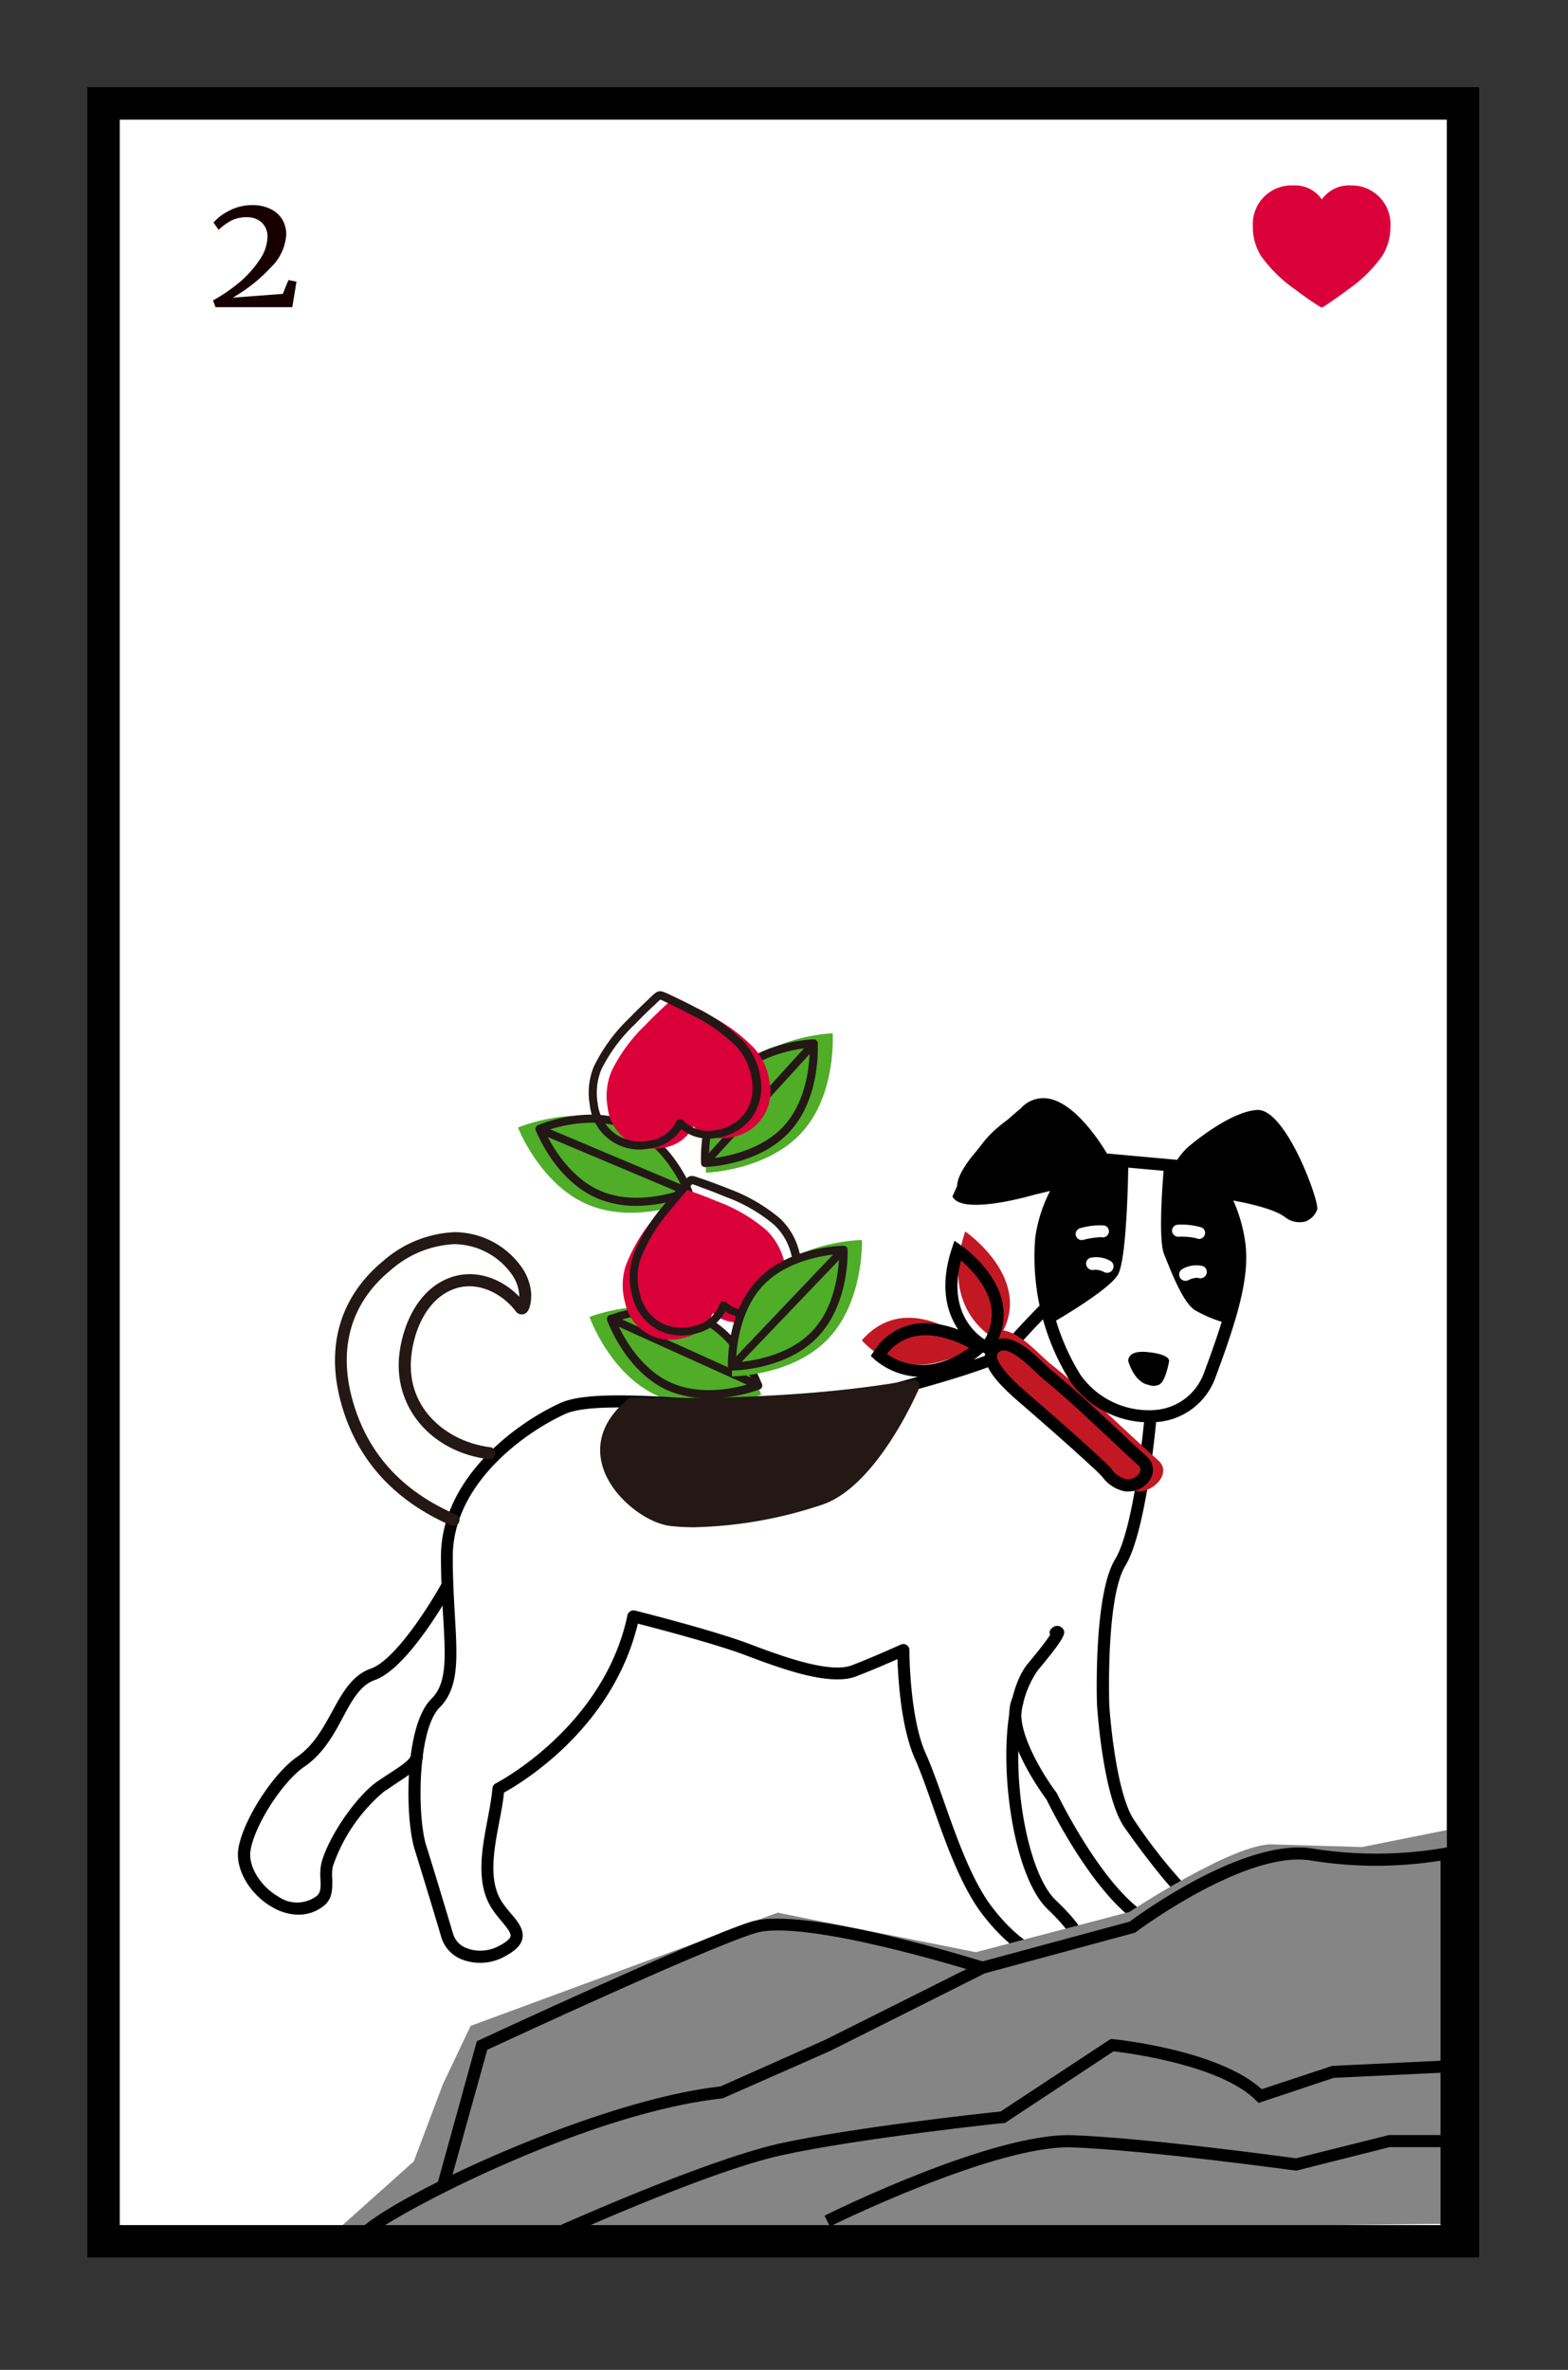 <svg id="圖層_1" data-name="圖層 1" xmlns="http://www.w3.org/2000/svg" viewBox="0 0 194.94 294.58"><rect x="0" y="0" width="194.94" height="294.58" fill="#333333" stroke="none"/><defs><style>.cls-1{fill:#fff;}.cls-2{fill:#170000;}.cls-3{fill:#da003a;}.cls-4{fill:#4fad28;}.cls-5{fill:#231815;}.cls-6{fill:#c21823;}.cls-7{fill:#858585;}</style></defs><title>新接龍</title><rect class="cls-1" x="12.88" y="12.85" width="169" height="265.73"/><path d="M183.88,280.58h-173V10.85h173Zm-169-4h165V14.85h-165Z"/><path class="cls-2" d="M29.88,35a13.32,13.32,0,0,0,2.46-2.8,5.15,5.15,0,0,0,.91-2.73,2.37,2.37,0,0,0-.66-1.76A2.6,2.6,0,0,0,30.7,27a4.07,4.07,0,0,0-2,.45,7.35,7.35,0,0,0-1.52,1.12l-.64-.91a6.52,6.52,0,0,1,2-1.49,6,6,0,0,1,2.79-.67,5,5,0,0,1,2.37.51,3.42,3.42,0,0,1,1.43,1.33,3.72,3.72,0,0,1,.46,1.81,6.21,6.21,0,0,1-1.91,4.08A20.07,20.07,0,0,1,28.94,37l6.22-.47.7-1.72,1,.2-.52,3.17H26.79l-.3-.84A20.68,20.68,0,0,0,29.88,35Z"/><path class="cls-3" d="M167.94,23.05a4.11,4.11,0,0,0-3.6,1.74,4.07,4.07,0,0,0-3.58-1.74,4.81,4.81,0,0,0-5,5.08,6.75,6.75,0,0,0,1,3.66,17.39,17.39,0,0,0,4.3,4.22c.84.64,1.62,1.19,2.13,1.53,1,.65,1,.66,1.12.66h0c.11,0,.18,0,1.11-.66.51-.34,1.29-.88,2.13-1.52a17.3,17.3,0,0,0,4.31-4.23,6.72,6.72,0,0,0,1-3.66A4.81,4.81,0,0,0,167.94,23.05Z"/><path class="cls-4" d="M77.31,139.69c6,2.51,8.68,9.57,8.68,9.57s-6.95,3-12.91.47-8.68-9.57-8.68-9.57S71.35,137.18,77.31,139.69Z"/><path class="cls-5" d="M79.12,149.89a12.41,12.41,0,0,1-4.8-.91c-5.25-2.21-7.61-8.23-7.71-8.48a.5.5,0,0,1,.27-.64c.25-.11,6.21-2.61,11.45-.4h0c5.25,2.21,7.62,8.22,7.72,8.48a.52.52,0,0,1-.27.64A18.77,18.77,0,0,1,79.12,149.89ZM67.74,140.6c.66,1.42,2.92,5.75,7,7.46s8.73.3,10.2-.22c-.65-1.43-2.92-5.76-7-7.46h0C73.9,138.67,69.22,140.07,67.74,140.6Z"/><path class="cls-5" d="M85.58,148.62a.58.58,0,0,1-.19,0l-18.51-7.8a.52.52,0,0,1-.27-.66.51.51,0,0,1,.66-.26l18.5,7.8a.49.49,0,0,1,.27.65A.51.51,0,0,1,85.58,148.62Z"/><path class="cls-4" d="M91.61,133.43c-4.35,4.79-3.84,12.34-3.84,12.34s7.56-.23,11.91-5,3.84-12.33,3.84-12.33S96,128.64,91.61,133.43Z"/><path class="cls-5" d="M87.66,145.06a.5.5,0,0,1-.5-.47c0-.27-.4-6.72,3.42-10.94s10.29-4.45,10.56-4.46a.54.54,0,0,1,.52.47c0,.27.4,6.72-3.42,10.94S88,145.05,87.68,145.06Zm13-14.83c-1.56.14-6.4.85-9.35,4.09s-3.18,8.14-3.17,9.7c1.56-.14,6.4-.85,9.34-4.09S100.68,131.79,100.67,130.23Z"/><path class="cls-5" d="M87.66,145.06a.5.5,0,0,1-.34-.13.51.51,0,0,1,0-.71l13.5-14.86a.49.49,0,0,1,.7,0,.5.5,0,0,1,0,.71L88,144.89A.5.5,0,0,1,87.66,145.06Z"/><path class="cls-3" d="M82.28,142.68A4.89,4.89,0,0,0,86.2,140a4.89,4.89,0,0,0,4.55,1.38,5.75,5.75,0,0,0,4.91-6.93,7.93,7.93,0,0,0-1.86-4.12A20.4,20.4,0,0,0,88,126.11c-1.12-.61-2.14-1.1-2.8-1.41-1.27-.59-1.31-.59-1.45-.57h0c-.13,0-.21.08-1.19,1-.53.49-1.35,1.28-2.23,2.19a20.46,20.46,0,0,0-4.29,5.8,8,8,0,0,0-.5,4.5A5.75,5.75,0,0,0,82.28,142.68Z"/><path class="cls-5" d="M79.6,142.89a6.2,6.2,0,0,1-6.28-5.58,8.52,8.52,0,0,1,.52-4.76,21,21,0,0,1,4.4-6c.89-.92,1.71-1.71,2.25-2.21,1-1,1.15-1.06,1.45-1.11s.49,0,1.76.61c.67.31,1.7.81,2.83,1.41a21,21,0,0,1,6,4.31,8.45,8.45,0,0,1,2,4.36,6.45,6.45,0,0,1-1.26,5.24,6.56,6.56,0,0,1-4.07,2.26,5.43,5.43,0,0,1-4.5-1.07,5.49,5.49,0,0,1-4,2.41h0A6.89,6.89,0,0,1,79.6,142.89Zm2.47-18.64s-.57.56-.9.86c-.53.49-1.34,1.27-2.21,2.18a20,20,0,0,0-4.19,5.63,7.67,7.67,0,0,0-.46,4.24,5.42,5.42,0,0,0,2.36,3.9,5.61,5.61,0,0,0,3.88.75h0a4.39,4.39,0,0,0,3.54-2.44.5.5,0,0,1,.81-.13A4.4,4.4,0,0,0,89,140.47a5.63,5.63,0,0,0,3.45-1.9,5.45,5.45,0,0,0,1-4.45,7.64,7.64,0,0,0-1.75-3.89,20.36,20.36,0,0,0-5.71-4.06c-1.1-.59-2.12-1.08-2.77-1.39C82.87,124.59,82.2,124.28,82.07,124.25Z"/><path class="cls-4" d="M86.21,163.57c5.9,2.66,8.43,9.79,8.43,9.79s-7,2.8-12.92.13-8.43-9.79-8.43-9.79S80.32,160.9,86.21,163.57Z"/><path class="cls-5" d="M88.16,173.81a12.63,12.63,0,0,1-5.18-1c-5.18-2.35-7.39-8.42-7.49-8.68a.5.5,0,0,1,.29-.63c.25-.11,6.27-2.46,11.46-.11h0c5.19,2.35,7.4,8.42,7.49,8.68a.5.5,0,0,1-.28.63A18.64,18.64,0,0,1,88.16,173.81Zm-11.54-9.58c.62,1.44,2.78,5.83,6.78,7.63s8.72.54,10.2,0c-.61-1.44-2.77-5.83-6.77-7.64h0C82.83,162.46,78.11,163.74,76.62,164.23Z"/><path class="cls-5" d="M94.26,172.71a.46.46,0,0,1-.2-.05l-18.3-8.27a.51.51,0,0,1-.25-.67.49.49,0,0,1,.66-.24l18.3,8.27a.5.5,0,0,1,.25.66A.51.51,0,0,1,94.26,172.71Z"/><path class="cls-3" d="M97.5,156.81a8.1,8.1,0,0,0-2.25-3.93A20.26,20.26,0,0,0,89,149.27c-1.17-.5-2.23-.89-2.92-1.13-1.25-.45-1.35-.46-1.48-.43h0c-.14,0-.18.05-1.11,1.1-.48.54-1.22,1.4-2,2.4a20.24,20.24,0,0,0-3.71,6.16,8,8,0,0,0-.07,4.53,5.75,5.75,0,0,0,7.26,4.4,4.9,4.9,0,0,0,3.63-3.08,4.88,4.88,0,0,0,4.67.94A5.75,5.75,0,0,0,97.5,156.81Z"/><path class="cls-5" d="M84.72,166a6.34,6.34,0,0,1-2.89-.68A6.44,6.44,0,0,1,78.59,161a8.58,8.58,0,0,1,.07-4.79,21,21,0,0,1,3.8-6.33c.79-1,1.54-1.87,2-2.43.94-1,1-1.17,1.36-1.25s.47,0,1.79.44c.7.25,1.78.64,3,1.13a21.17,21.17,0,0,1,6.4,3.72,8.45,8.45,0,0,1,2.37,4.16A6.41,6.41,0,0,1,98.6,161a6.61,6.61,0,0,1-3.84,2.64,5.52,5.52,0,0,1-4.59-.64,5.48,5.48,0,0,1-3.71,2.77A7,7,0,0,1,84.72,166Zm1.33-18.82c0,.05-.52.61-.82,1-.48.54-1.21,1.39-2,2.37a20.3,20.3,0,0,0-3.62,6,7.53,7.53,0,0,0-.06,4.26,5.43,5.43,0,0,0,2.72,3.66,5.62,5.62,0,0,0,3.93.38,4.37,4.37,0,0,0,3.28-2.76.51.51,0,0,1,.8-.21,4.43,4.43,0,0,0,4.22.84,5.68,5.68,0,0,0,3.26-2.23,5.48,5.48,0,0,0,.62-4.53h0a7.55,7.55,0,0,0-2.12-3.7,20,20,0,0,0-6.08-3.5c-1.15-.49-2.2-.88-2.89-1.12C86.88,147.46,86.17,147.21,86.05,147.2Z"/><path class="cls-4" d="M95.19,158.84C90.72,163.52,91,171.08,91,171.08s7.56,0,12-4.71,4.16-12.23,4.16-12.23S99.66,154.17,95.19,158.84Z"/><path class="cls-5" d="M91,170.36a.5.5,0,0,1-.5-.48c0-.27-.23-6.73,3.71-10.84s10.39-4.19,10.67-4.19h0a.5.5,0,0,1,.5.48c0,.27.23,6.73-3.71,10.85S91.23,170.36,91,170.36Zm13.38-14.49c-1.56.11-6.42.69-9.45,3.86s-3.39,8-3.43,9.61c1.56-.1,6.42-.68,9.45-3.85S104.29,157.44,104.33,155.87Z"/><path class="cls-5" d="M91,170.36a.48.48,0,0,1-.34-.13.5.5,0,0,1,0-.71L104.47,155a.5.5,0,0,1,.71,0,.51.51,0,0,1,0,.71L91.31,170.21A.51.51,0,0,1,91,170.36Z"/><path d="M140.28,144.36s-.1,12.1-1.31,14.11-8.35,6.08-8.35,6.08a20.66,20.66,0,0,1,.48-16.09.34.34,0,0,0-.4-.46l-2.16.52s-8.91,2.64-10.13.21c0,0,2.3-5.59,5.13-8.13a16.77,16.77,0,0,1,5.37-3.36,15.75,15.75,0,0,1,3.41,1,17.93,17.93,0,0,1,3.61,3.91l1.22,1.91Z"/><path d="M144.73,144.76s-.86,9.08,0,11.16,2.26,5.89,3.82,6.93a16.5,16.5,0,0,0,4.22,1.7s1.93-6.64,1.28-9.72a45.9,45.9,0,0,0-2.08-6.59,37.8,37.8,0,0,1,4.38.89,40.5,40.5,0,0,1,5.53,2.5l1.11-2.69-4-7.87-2.72-2.36L151.07,141l-4.3,4Z"/><path d="M131.34,244.28c-2.7,0-6.17-2.35-9.23-6.36-2.64-3.46-4.54-8.85-6.21-13.61-.76-2.16-1.48-4.19-2.15-5.69-1.72-3.82-2.09-9.87-2.17-12.39-1.18.52-3.17,1.39-5.15,2.15-3.35,1.29-9.65-1.09-13.81-2.66-3.76-1.41-11-3.3-13.32-3.9-3.13,13-14.39,19.76-16.64,21-.11,1.13-.34,2.33-.58,3.59-.71,3.72-1.43,7.57.48,10.23.31.43.64.83.94,1.19.87,1,1.68,2,1.44,3.16-.19.88-1,1.61-2.48,2.35a6.29,6.29,0,0,1-5.14.18,4.32,4.32,0,0,1-2.47-2.76c0-.06-2.11-7.07-3.3-10.87s-1.35-15.29,2.07-18.71c2-1.95,1.76-5.28,1.47-10.33-.13-2.14-.27-4.58-.27-7.34,0-9.77,9.34-16.62,14.86-19.12,3.22-1.47,11.09-.91,18.7-.38,5.14.36,10,.7,12.46.32,6.07-.94,21.86-5.5,23.39-6.57a90.93,90.93,0,0,1,6.63-7.05.75.75,0,0,1,1.06,0,.75.75,0,0,1,0,1.06,90.26,90.26,0,0,0-6.41,6.78c-.78,1.57-19.85,6.55-24.43,7.26-2.63.4-7.57.06-12.79-.31-7.08-.49-15.11-1.05-18,.25-5.19,2.36-14,8.76-14,17.76,0,2.72.14,5.13.26,7.26.32,5.45.52,9.05-1.89,11.47C51.9,215,51.83,225.75,53,229.44s3.3,10.83,3.32,10.91a2.75,2.75,0,0,0,1.62,1.78A4.83,4.83,0,0,0,61.8,242c1.35-.66,1.63-1.11,1.67-1.32.09-.42-.5-1.13-1.12-1.88-.33-.39-.68-.81-1-1.27-2.29-3.19-1.46-7.55-.73-11.39.26-1.38.5-2.68.6-3.85a.74.74,0,0,1,.41-.61c.13-.06,13.43-6.95,16.38-20.91a.77.77,0,0,1,.34-.48.74.74,0,0,1,.58-.1c.39.1,9.65,2.42,14.23,4.15,3.71,1.4,9.92,3.74,12.74,2.66,3-1.16,6.07-2.57,6.1-2.58a.75.75,0,0,1,1.06.68c0,.08,0,8.4,2.06,12.93.7,1.55,1.43,3.61,2.2,5.8,1.64,4.65,3.5,9.93,6,13.2,3.59,4.71,7.11,6.23,8.86,5.65.82-.28,1.24-.55,1.31-.86s-.08-1.49-3.25-4.51c-4-3.84-5.91-16-4.83-23.82.42-3.05,1.23-5.32,2.41-6.74,1.67-2,2.4-3,2.73-3.53a.71.71,0,0,1,.25-.86.89.89,0,0,1,1.26,0c.52.55.52,1-3.09,5.33a12.34,12.34,0,0,0-2.07,6c-1.13,8.19,1,19.35,4.38,22.53,2.88,2.75,4,4.52,3.67,5.92-.25,1.14-1.36,1.64-2.3,2A3.88,3.88,0,0,1,131.34,244.28Z"/><path d="M145.32,240.44a6.85,6.85,0,0,1-3.38-1.15c-5.87-3.52-11.32-14.55-11.84-15.62-.61-.82-6.12-8.37-4.22-12.67l1.37.61c-1.34,3,2.5,9.12,4.09,11.21l.08.13c.05.12,5.64,11.66,11.29,15.05,1.13.68,2.66,1.34,3.52.64A3.2,3.2,0,0,0,147,236c-1.9-1.44-6.53-7.85-7.3-9-2.58-3.9-3.28-14.57-3.31-15s-.45-13.77,2.24-18.17c2.48-4.05,3.7-18.06,3.71-18.2l1.49.13c-.05.59-1.26,14.5-3.92,18.86-2.45,4-2,17.17-2,17.31s.7,10.69,3.06,14.26a65.32,65.32,0,0,0,6.9,8.7.87.87,0,0,1,.54.58,4.59,4.59,0,0,1-1.18,4.35A2.87,2.87,0,0,1,145.32,240.44Zm1.71-4.37a.69.69,0,0,0,.54.25A1,1,0,0,1,147,236.07Zm.54-1.25h0Z"/><path d="M37.09,238a6.61,6.61,0,0,1-3.21-.92c-2.81-1.59-4.64-4.7-4.25-7.25.53-3.49,4.29-9.38,7.32-11.46,2-1.38,3.18-3.5,4.31-5.56,1.28-2.35,2.49-4.57,4.84-5.4,3.08-1.08,7.46-8.12,8.89-10.74l1.31.72c-.22.4-5.46,9.94-9.7,11.44-1.81.64-2.84,2.52-4,4.7s-2.46,4.5-4.77,6.08c-2.72,1.86-6.22,7.32-6.69,10.45-.29,1.93,1.25,4.44,3.51,5.72a4.07,4.07,0,0,0,4.73-.11c.51-.43.51-1.09.46-2.14a6.41,6.41,0,0,1,.12-1.95c.86-3.26,4.3-8.28,6.94-10.13.58-.4,1.13-.76,1.64-1.09,1.33-.87,2.48-1.62,2.58-2.24l1.48.22c-.2,1.29-1.48,2.12-3.24,3.27-.5.33-1,.68-1.6,1.07A21,21,0,0,0,41.38,232a5.07,5.07,0,0,0-.07,1.49c0,1.09.11,2.44-1,3.36A5,5,0,0,1,37.09,238Z"/><path class="cls-5" d="M56.42,189.7a.8.8,0,0,1-.3-.06c-7.17-3.12-11.79-8.25-13.72-15.26s-.13-13.24,5.29-17.68a14.36,14.36,0,0,1,8.84-3.54h0a10.27,10.27,0,0,1,8.51,4.63,6.59,6.59,0,0,1,1,3s.11,2.17-.86,2.54a.92.92,0,0,1-1.08-.36c-1.66-2.18-4.85-3.94-7.93-2.64-3.39,1.43-4.85,5.55-5.07,8.64-.45,6.3,4.6,10.26,9.84,10.92a.75.75,0,0,1,.65.84.76.76,0,0,1-.84.65c-6.92-.87-11.61-6.14-11.15-12.51.26-3.52,2-8.23,6-9.92,3.38-1.42,6.82,0,8.95,2.23,0-.13,0-.23,0-.3a5.09,5.09,0,0,0-.8-2.3,8.89,8.89,0,0,0-7.25-3.93h0a12.85,12.85,0,0,0-7.89,3.2c-4.93,4-6.59,9.62-4.8,16.12s6,11.32,12.88,14.29a.75.75,0,0,1-.3,1.43Z"/><path d="M140.28,169.23s-.25-1.42,2.34-1.17,2.77.92,2.72,1.17-.47,2.66-1.31,2.91a1.55,1.55,0,0,1-1.22,0S141.2,172.06,140.28,169.23Z"/><path class="cls-5" d="M113.6,172.25s-5.13,12.11-11.79,14.17c-9.33,2.88-15.6,2.85-18.36,2.51-4.34-.53-12.71-8.09-4.8-14.5C78.65,174.43,97.38,175.23,113.6,172.25Z"/><path class="cls-5" d="M86.34,189.84a25.14,25.14,0,0,1-3-.16c-3.08-.38-7.35-3.65-8.44-7.46-.61-2.12-.54-5.29,3.26-8.38a.78.78,0,0,1,.51-.16c.19,0,18.84.76,34.79-2.16a.74.74,0,0,1,.82,1c-.21.5-5.34,12.44-12.26,14.58A53.57,53.57,0,0,1,86.34,189.84Zm-7.43-14.65c-2.38,2-3.24,4.24-2.56,6.62a10.05,10.05,0,0,0,7.19,6.38c2.15.26,8.22.55,18-2.49,5-1.55,9.22-9.35,10.73-12.46C97.64,175.72,81.28,175.27,78.91,175.19Z"/><path class="cls-6" d="M123.44,165.59c-3.68,1.93,2.42,6.75,3.68,7.83,3.67,3.12,7.3,6.22,10.83,9.5,1.09,1,1.8,2.34,3.5,2.45,2,.13,4.27-2.3,2.57-3.82-4.49-4-8.78-8.35-13.53-12.11C129.05,168.24,125.75,164.37,123.44,165.59Z"/><path d="M140.25,185.39a1.83,1.83,0,0,1-.33,0,4.57,4.57,0,0,1-2.84-1.77c-.2-.22-.4-.43-.61-.64-3.13-2.93-6.34-5.72-9.44-8.42l-.21-.18c-2.16-1.85-4.6-4.21-4.35-6.11a2.1,2.1,0,0,1,1.3-1.66h0c2-1,4.46,1.37,6.08,2.92.3.29.57.54.79.73,2.75,2.24,5.39,4.73,8,7.13,1.29,1.22,2.58,2.44,3.9,3.63a2.2,2.2,0,0,1,.59,2.63A3.17,3.17,0,0,1,140.25,185.39Zm-15.83-17.45c-.43.2-.45.41-.47.5-.07.61.53,1.94,3.84,4.78l.22.19c3.12,2.71,6.34,5.5,9.48,8.46.25.23.47.47.69.71a3.11,3.11,0,0,0,1.92,1.3,1.67,1.67,0,0,0,1.61-.87.71.71,0,0,0-.23-.9c-1.32-1.2-2.62-2.42-3.92-3.65-2.54-2.38-5.16-4.85-7.88-7.07-.25-.21-.54-.48-.86-.8-1.08-1-3.33-3.18-4.4-2.65Z"/><path class="cls-6" d="M124,166.6s-7.37-3.41-4-13.53C120,153.07,129.12,159.34,124,166.6Z"/><path class="cls-6" d="M107.15,166.6s5,6.36,14.09.73C121.24,167.33,113,159.9,107.15,166.6Z"/><path d="M122.91,168.44l-.57-.26c-.07,0-7.15-3.44-4-13l.32-.95.82.57c.18.12,4.43,3.08,5.19,7.33a7.52,7.52,0,0,1-1.42,5.81Zm-3.43-11.76c-1.61,6.13,1.58,8.94,2.93,9.82a6,6,0,0,0,.81-4.11C122.76,159.81,120.66,157.7,119.48,156.68Z"/><path d="M114.64,171.15a9.1,9.1,0,0,1-5.93-2.18l-.45-.43.35-.52a7.48,7.48,0,0,1,4.92-3.41c4.24-.81,8.52,2.11,8.7,2.23l.82.57-.77.63A12,12,0,0,1,114.64,171.15Zm-4.38-2.85c1.31.94,5.09,2.9,10.21-.76-1.37-.75-4.09-1.95-6.67-1.45A5.85,5.85,0,0,0,110.26,168.3Z"/><path d="M142.8,176.8a12,12,0,0,1-9.74-5.1,29.15,29.15,0,0,1-4.36-17.82,18.17,18.17,0,0,1,2.36-6.77A1.54,1.54,0,0,0,130,147c-1,.54-8.3,2.78-10.3,1.68a1.29,1.29,0,0,1-.71-1.09c-.14-3,6.56-8.69,7.9-9.8a3.76,3.76,0,0,1,3.29-1.26c3.4.43,6.61,5.45,7.44,6.85l8.74.79a7.87,7.87,0,0,1,1.68-1.87c.51-.42,5-4.12,8.23-4.33,3.41-.22,7.34,10.24,7.49,12.06a.63.63,0,0,1,0,.3,2.47,2.47,0,0,1-1.46,1.5,2.91,2.91,0,0,1-2.62-.6c-1.43-1-4.53-1.67-6.35-2a19.26,19.26,0,0,1,1.53,5.54c.37,3.76-.59,8-3.69,16.28a8.41,8.41,0,0,1-7.21,5.7A10.28,10.28,0,0,1,142.8,176.8Zm-10.3-29.17a16,16,0,0,0-2.3,6.39,28,28,0,0,0,4.12,16.86,10.39,10.39,0,0,0,9.41,4.37,7,7,0,0,0,6-4.73c3-8,3.94-12.11,3.59-15.62a18.41,18.41,0,0,0-2-6.29.77.77,0,0,1,0-.79.74.74,0,0,1,.72-.32c.25,0,6,.84,8.4,2.49a1.63,1.63,0,0,0,1.29.41.85.85,0,0,0,.46-.43,27,27,0,0,0-2.33-6.08c-1.82-3.57-3.06-4.46-3.54-4.43-2.22.14-5.79,2.67-7.37,4a5.47,5.47,0,0,0-1.52,1.8.77.77,0,0,1-.76.45l-9.62-.86a.76.76,0,0,1-.59-.38c-.93-1.68-3.93-6.12-6.52-6.44a2.36,2.36,0,0,0-2.07.86c-3.1,2.57-7.31,6.79-7.43,8.53,1.16.53,7.53-1,8.76-1.72a3.38,3.38,0,0,1,2.9.24.81.81,0,0,1,.33-.13.9.9,0,0,1,1,.59.93.93,0,0,1-.17,1A.85.85,0,0,1,132.5,147.63Z"/><path class="cls-1" d="M134.49,154.14a.75.75,0,0,1-.18-1.48,8.7,8.7,0,0,1,3-.33.75.75,0,1,1-.39,1.45,10.13,10.13,0,0,0-2.21.33Z"/><path class="cls-1" d="M149.06,154a.73.73,0,0,1-.35-.09,8.43,8.43,0,0,0-2.24-.18.78.78,0,0,1-.76-.74.76.76,0,0,1,.75-.76,8.69,8.69,0,0,1,2.95.35.75.75,0,0,1-.35,1.42Z"/><path class="cls-7" d="M51.44,268.67l3.62-9.59,3.45-7.26,38.16-14.07,24.65,4.91,19.08-5s13-8.57,17.77-8.4l11.17.33L181,227.25V276.4L40.84,278.14Z"/><path d="M180.59,278.89H44.07l0-.7c-.18-2.86,28.67-17,45.5-18.84l13-5.79,19.38-9.7,18.49-5c1.47-1.09,14.51-10.54,22.9-9.06a50,50,0,0,0,16.38-.14l.9-.18Zm-135.13-.51Zm1.19-1H179.09V231.28a50.57,50.57,0,0,1-16,0c-8.08-1.43-21.72,8.76-21.85,8.86l-.12.09-18.69,5.06-19.21,9.64-13.38,5.9C73.8,262.56,52,273.68,46.65,277.39Z"/><path d="M68.34,278.82l-.62-1.36c.79-.36,19.48-8.81,29.12-11,9.08-2,25.63-3.81,27.56-4l13.66-9,.27,0c.55.06,13.18,1.36,18.53,6.23l8.78-2.9,14.16-.67.07,1.49-14.06.67-9.34,3.12-.33-.33c-4.38-4.38-15.82-5.87-17.7-6.09l-13.52,8.92h-.19c-.18,0-18,1.9-27.56,4S68.53,278.74,68.34,278.82Z"/><path d="M103.18,276.75l-.67-1.34c.85-.43,21-10.37,30.87-10,9.28.36,26,2.63,27.75,2.87l11.54-2.89h7.17v1.5h-7.08l-11.55,2.91-.14,0c-.18,0-18.08-2.5-27.75-2.88C123.82,266.57,103.38,276.65,103.18,276.75Z"/><path d="M55.79,272l-1.45-.4,4.94-17.87.31-.15c1.12-.51,27.39-12.72,33.82-14.72,6.61-2,28,4.72,28.93,5l-.45,1.43c-.22-.07-21.87-6.9-28-5-6,1.84-30.26,13.08-33.31,14.5Z"/><path d="M183.88,280.58h-173V10.85h173Zm-169-4h165V14.85h-165Z"/><path class="cls-1" d="M137.64,158.21a.72.72,0,0,1-.35-.08,2.51,2.51,0,0,0-1.2-.3.81.81,0,0,1-1-.46.76.76,0,0,1,.39-1,3.45,3.45,0,0,1,2.52.34.78.78,0,0,1,.36,1.05A.79.79,0,0,1,137.64,158.21Z"/><path class="cls-1" d="M147.39,159.21a.79.79,0,0,1-.71-.44.78.78,0,0,1,.36-1.05,3.44,3.44,0,0,1,2.52-.34.79.79,0,0,1-.63,1.45,2.48,2.48,0,0,0-1.19.3A.74.74,0,0,1,147.39,159.21Z"/></svg>